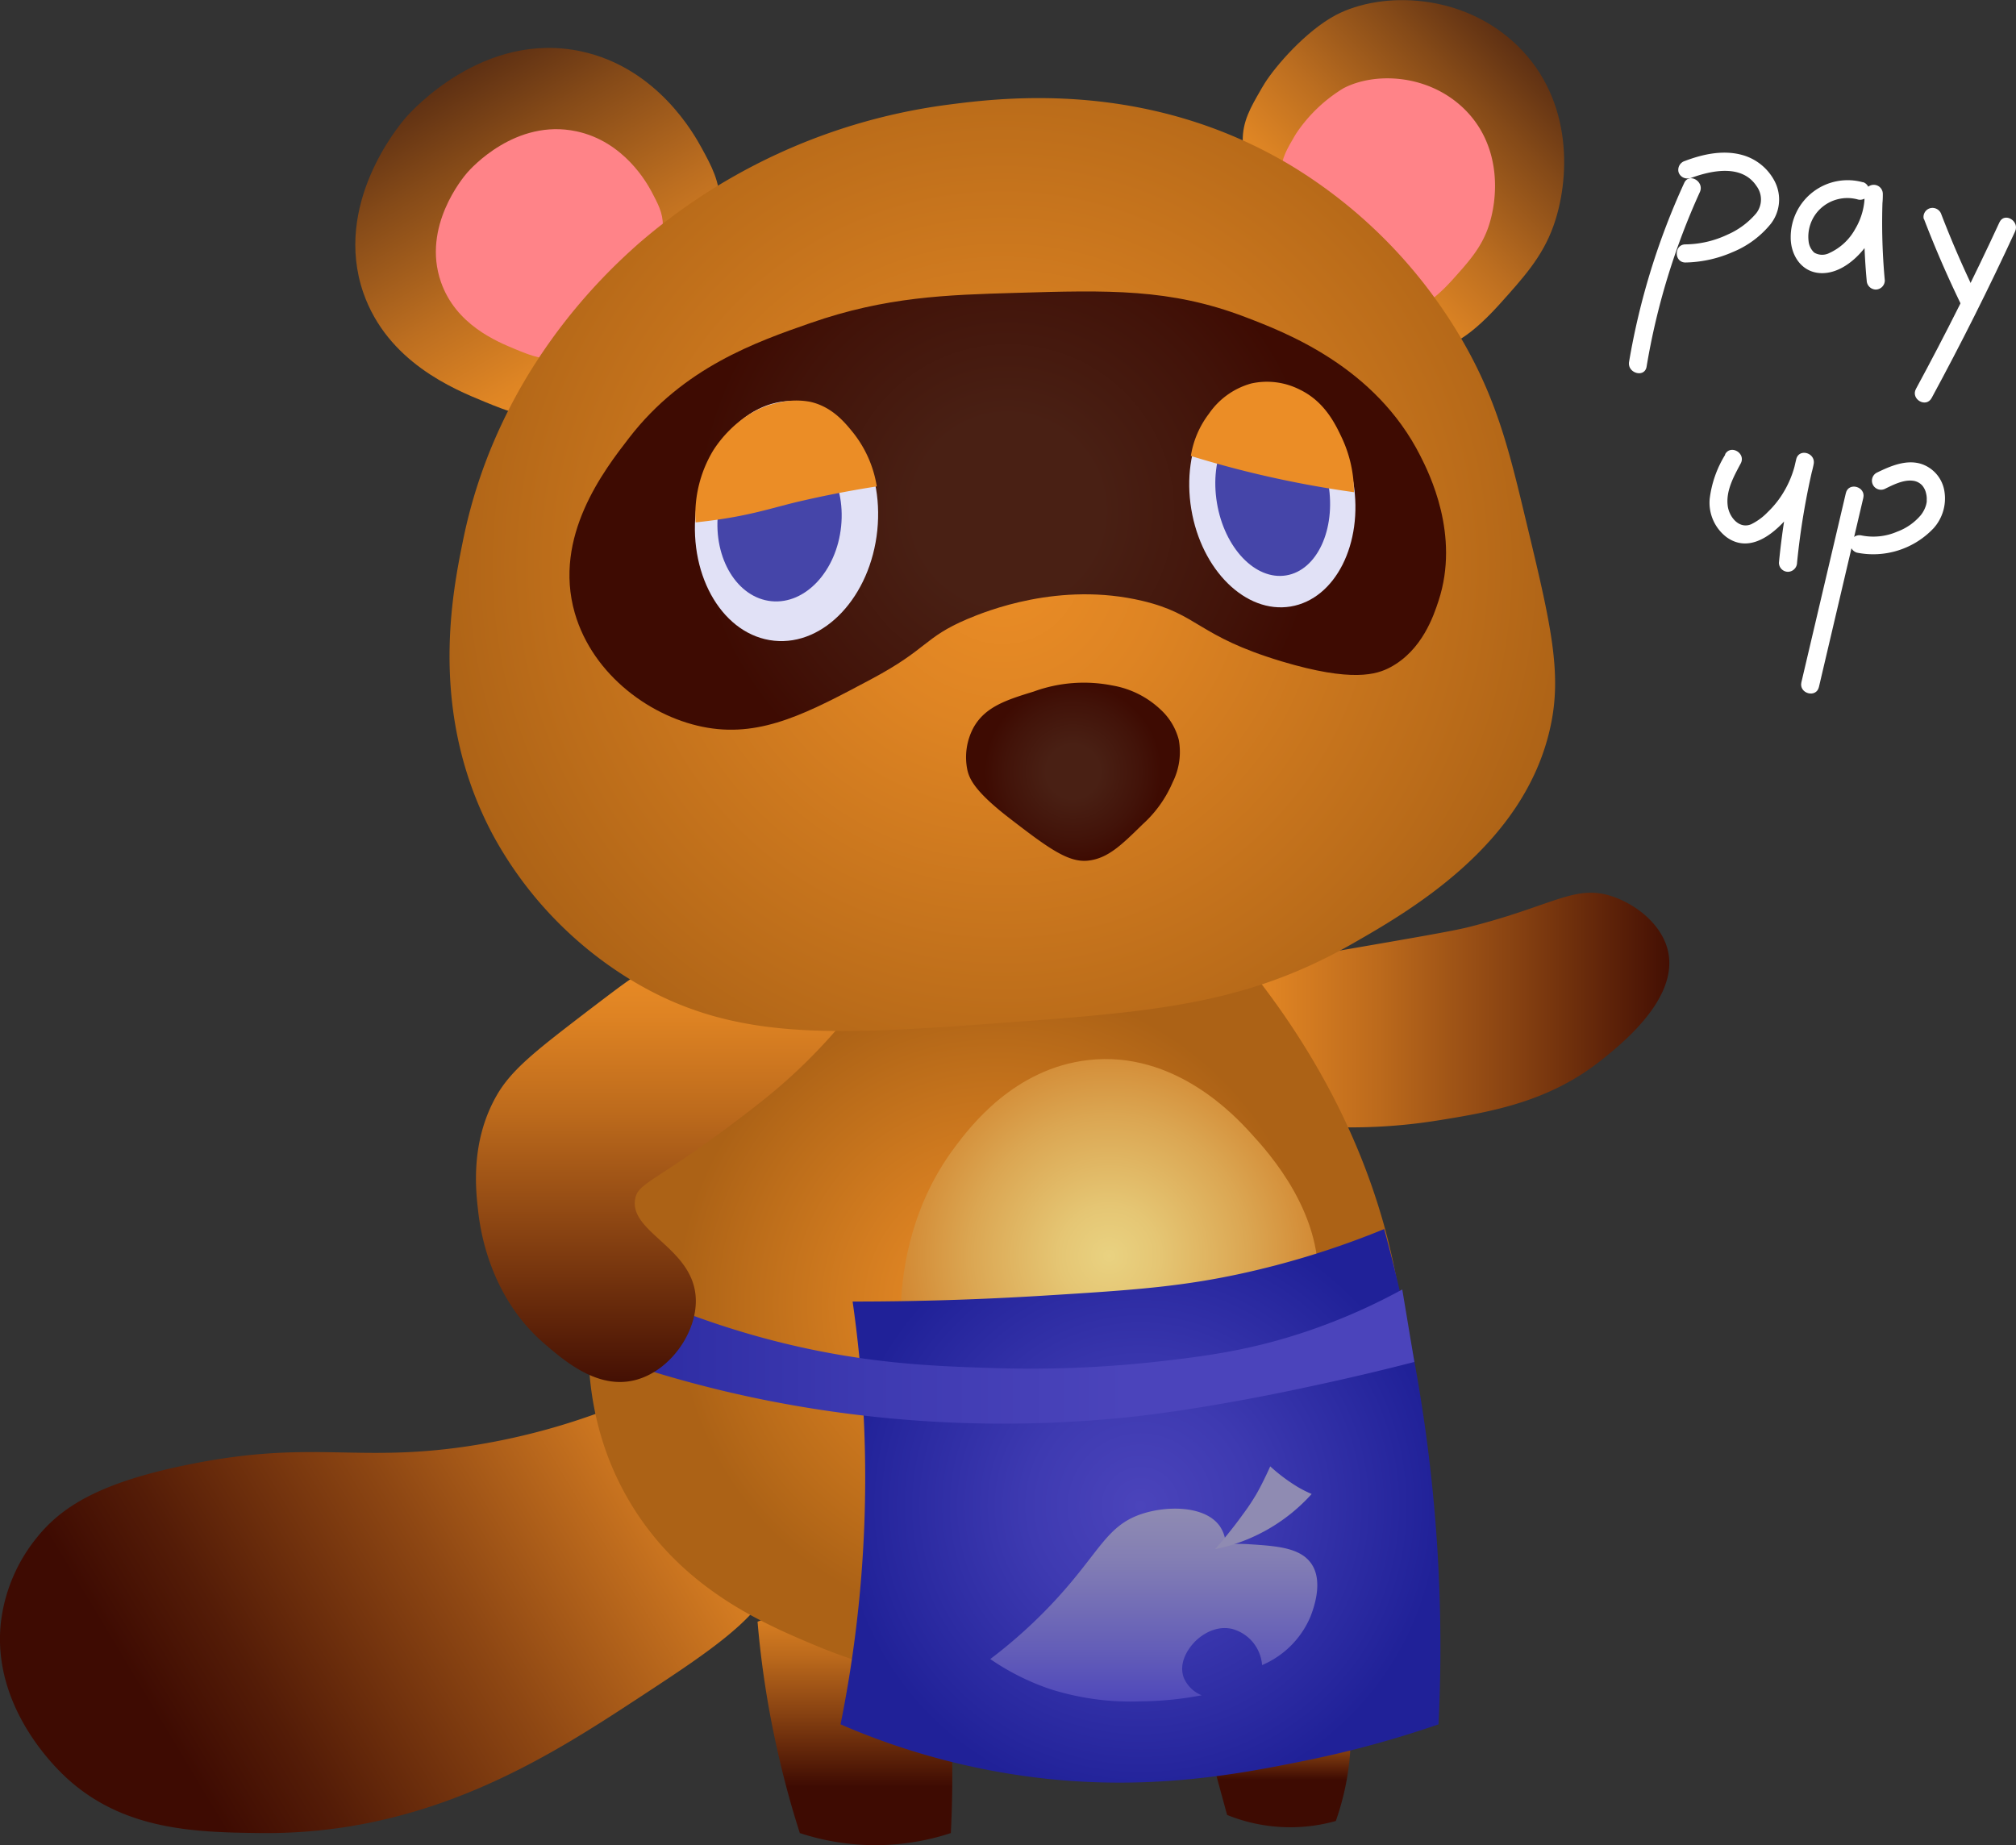 <svg xmlns="http://www.w3.org/2000/svg" xmlns:xlink="http://www.w3.org/1999/xlink" viewBox="0 0 333.77 305.47"><rect x="0" y="0" width="333.77" height="305.47" fill="#333333" stroke="none"/><defs><style>.cls-1{fill:#fff;}.cls-2{fill:url(#linear-gradient);}.cls-3{fill:url(#linear-gradient-2);}.cls-4{fill:url(#linear-gradient-3);}.cls-5{fill:url(#linear-gradient-4);}.cls-6{fill:url(#radial-gradient);}.cls-7{fill:url(#radial-gradient-2);}.cls-8{fill:url(#radial-gradient-3);}.cls-9{fill:#4b44bb;}.cls-10{fill:url(#linear-gradient-5);}.cls-11{fill:#8f8bb2;}.cls-12{fill:url(#linear-gradient-6);}.cls-13{fill:url(#linear-gradient-7);}.cls-14{fill:url(#linear-gradient-8);}.cls-15{fill:url(#linear-gradient-9);}.cls-16{fill:#ff8388;}.cls-17{fill:url(#radial-gradient-4);}.cls-18{fill:url(#radial-gradient-5);}.cls-19{fill:url(#radial-gradient-6);}.cls-20{fill:#e1e1f6;}.cls-21{fill:#4545a9;}.cls-22{fill:#eb8d26;}</style><linearGradient id="linear-gradient" x1="140.58" y1="299.18" x2="18.29" y2="372.5" gradientUnits="userSpaceOnUse"><stop offset="0" stop-color="#eb8d26"/><stop offset="0.01" stop-color="#e98c26"/><stop offset="0.37" stop-color="#8e4713"/><stop offset="0.62" stop-color="#541c07"/><stop offset="0.74" stop-color="#3e0b02"/></linearGradient><linearGradient id="linear-gradient-2" x1="165.38" y1="330.95" x2="165.38" y2="389.55" gradientUnits="userSpaceOnUse"><stop offset="0" stop-color="#eb8d26"/><stop offset="0.07" stop-color="#de8323"/><stop offset="0.2" stop-color="#bc6a1c"/><stop offset="0.37" stop-color="#854011"/><stop offset="0.57" stop-color="#3e0b02"/></linearGradient><linearGradient id="linear-gradient-3" x1="235.74" y1="349" x2="235.74" y2="389.56" gradientUnits="userSpaceOnUse"><stop offset="0" stop-color="#eb8d26"/><stop offset="0.04" stop-color="#de8323"/><stop offset="0.12" stop-color="#bc6a1c"/><stop offset="0.23" stop-color="#854011"/><stop offset="0.35" stop-color="#3e0b02"/></linearGradient><linearGradient id="linear-gradient-4" x1="225.53" y1="235.74" x2="327.91" y2="235.74" gradientUnits="userSpaceOnUse"><stop offset="0" stop-color="#eb8d26"/><stop offset="0.09" stop-color="#de8323"/><stop offset="0.26" stop-color="#bc6a1c"/><stop offset="0.49" stop-color="#854011"/><stop offset="0.75" stop-color="#3e0b02"/></linearGradient><radialGradient id="radial-gradient" cx="188.86" cy="284.51" r="65.55" gradientUnits="userSpaceOnUse"><stop offset="0" stop-color="#eb8d26"/><stop offset="0.22" stop-color="#de8423"/><stop offset="0.63" stop-color="#bc6d1a"/><stop offset="0.81" stop-color="#ac6216"/></radialGradient><radialGradient id="radial-gradient-2" cx="207.5" cy="276.42" r="48.24" gradientUnits="userSpaceOnUse"><stop offset="0" stop-color="#e9d281"/><stop offset="0.17" stop-color="#e5c674"/><stop offset="0.48" stop-color="#dba652"/><stop offset="0.81" stop-color="#cf7e28"/></radialGradient><radialGradient id="radial-gradient-3" cx="212.66" cy="317.83" r="63.71" gradientUnits="userSpaceOnUse"><stop offset="0" stop-color="#4b44bb"/><stop offset="0.29" stop-color="#3e3ab1"/><stop offset="0.78" stop-color="#202198"/></radialGradient><linearGradient id="linear-gradient-5" x1="214.86" y1="318.29" x2="214.86" y2="368.33" gradientUnits="userSpaceOnUse"><stop offset="0" stop-color="#8f8bb2"/><stop offset="0.17" stop-color="#837eb4"/><stop offset="0.48" stop-color="#625cb8"/><stop offset="0.67" stop-color="#4b44bb"/></linearGradient><linearGradient id="linear-gradient-6" x1="258" y1="292.62" x2="82.3" y2="292.62" gradientUnits="userSpaceOnUse"><stop offset="0.27" stop-color="#4b44bb"/><stop offset="0.51" stop-color="#3e3ab1"/><stop offset="0.9" stop-color="#202198"/></linearGradient><linearGradient id="linear-gradient-7" x1="133.32" y1="227.4" x2="133.32" y2="343.57" gradientUnits="userSpaceOnUse"><stop offset="0" stop-color="#eb8d26"/><stop offset="0.08" stop-color="#de8323"/><stop offset="0.22" stop-color="#bc6a1c"/><stop offset="0.4" stop-color="#854011"/><stop offset="0.62" stop-color="#3e0b02"/></linearGradient><linearGradient id="linear-gradient-8" x1="126.82" y1="131.1" x2="98.29" y2="81.68" gradientUnits="userSpaceOnUse"><stop offset="0" stop-color="#eb8d26"/><stop offset="0.14" stop-color="#de8524"/><stop offset="0.41" stop-color="#bc6e20"/><stop offset="0.77" stop-color="#854a18"/><stop offset="1" stop-color="#5e3013"/></linearGradient><linearGradient id="linear-gradient-9" x1="241.24" y1="111.54" x2="275.89" y2="76.89" xlink:href="#linear-gradient-8"/><radialGradient id="radial-gradient-4" cx="189.78" cy="161.98" r="119.97" xlink:href="#radial-gradient"/><radialGradient id="radial-gradient-5" cx="201.49" cy="196.27" r="16.32" gradientUnits="userSpaceOnUse"><stop offset="0.27" stop-color="#492014"/><stop offset="0.69" stop-color="#421309"/><stop offset="0.9" stop-color="#3e0b02"/></radialGradient><radialGradient id="radial-gradient-6" cx="190.68" cy="153.04" r="57.37" xlink:href="#radial-gradient-5"/></defs><g id="pay_up" data-name="pay up"><path class="cls-1" d="M302.68,98.8a118.23,118.23,0,0,0-9.13,29.62c-.31,1.89,2.58,2.7,2.9.8a115.65,115.65,0,0,1,8.82-28.91c.79-1.74-1.79-3.27-2.59-1.51Z" transform="translate(-23.84 -68.51)"/><path class="cls-1" d="M303.59,98.05c3.48-1.31,8.62-2.45,11.07,1.28a3.71,3.71,0,0,1-.09,4.53,13.14,13.14,0,0,1-4.78,3.52,16.63,16.63,0,0,1-6.9,1.59c-1.92,0-1.93,3,0,3a20.39,20.39,0,0,0,7.85-1.74,15.81,15.81,0,0,0,6.28-4.67,6.57,6.57,0,0,0,.69-6.93,8.63,8.63,0,0,0-5.46-4.47c-3.15-.86-6.48-.13-9.46,1A1.54,1.54,0,0,0,301.74,97a1.51,1.51,0,0,0,1.85,1Z" transform="translate(-23.84 -68.51)"/><path class="cls-1" d="M332.31,98.7a9.43,9.43,0,0,0-12,9.15c0,2.94,1.81,5.77,5,5.88,2.9.1,5.56-2,7.25-4.18a14.14,14.14,0,0,0,3-8.94,1.5,1.5,0,0,0-3,0,104,104,0,0,0,.33,14.34,1.54,1.54,0,0,0,1.5,1.5,1.52,1.52,0,0,0,1.5-1.5,104,104,0,0,1-.33-14.34h-3A11.1,11.1,0,0,1,331,106.4a9.27,9.27,0,0,1-4.29,4,2.58,2.58,0,0,1-2.51-.07,3,3,0,0,1-.93-1.89,6.39,6.39,0,0,1,1.95-5.37,6.53,6.53,0,0,1,6.26-1.52,1.5,1.5,0,0,0,.79-2.89Z" transform="translate(-23.84 -68.51)"/><path class="cls-1" d="M342.36,104.73q2.82,7.36,6.29,14.47a1.51,1.51,0,0,0,2.05.54,1.53,1.53,0,0,0,.54-2q-3.3-6.75-6-13.76a1.54,1.54,0,0,0-1.84-1,1.5,1.5,0,0,0-1.05,1.84Z" transform="translate(-23.84 -68.51)"/><path class="cls-1" d="M354.87,105.32q-6.47,14-13.82,27.57c-.92,1.7,1.66,3.22,2.59,1.52q7.35-13.56,13.82-27.58c.8-1.74-1.79-3.26-2.59-1.51Z" transform="translate(-23.84 -68.51)"/><path class="cls-1" d="M309.47,143.79a18,18,0,0,0-2.57,7.28,7.17,7.17,0,0,0,2.77,6.36c4.36,3.17,9-1.48,11.44-4.92a18.89,18.89,0,0,0,3-7.15c.37-1.88-2.44-2.7-2.89-.8a126.88,126.88,0,0,0-2.86,17.12,1.51,1.51,0,0,0,1.5,1.5,1.53,1.53,0,0,0,1.5-1.5,121.66,121.66,0,0,1,2.75-16.32l-2.89-.8a16.73,16.73,0,0,1-2.58,6.21,15.8,15.8,0,0,1-2.15,2.54,9.67,9.67,0,0,1-2.73,2c-2,.83-3.62-1.2-3.87-3-.35-2.52,1-4.92,2.14-7.06.92-1.7-1.67-3.22-2.59-1.51Z" transform="translate(-23.84 -68.51)"/><path class="cls-1" d="M329.44,150.15l-7.36,31.32c-.44,1.87,2.45,2.68,2.9.79l7.35-31.32c.44-1.87-2.45-2.68-2.89-.79Z" transform="translate(-23.84 -68.51)"/><path class="cls-1" d="M336,149.4c1.34-.66,3-1.48,4.51-1.3a2.47,2.47,0,0,1,1.63.85,3.64,3.64,0,0,1,.41.69c.08.15,0,0,0,0s.05.15.08.22.1.37.14.55a3.54,3.54,0,0,1,.06.83c0,.09,0,.4,0,.37s-.06.32-.09.44a4.92,4.92,0,0,1-.89,1.75,9.38,9.38,0,0,1-3.9,2.73,9.94,9.94,0,0,1-5.87.64,1.55,1.55,0,0,0-1.85,1,1.52,1.52,0,0,0,1.05,1.84A13.74,13.74,0,0,0,344,155.93a7.39,7.39,0,0,0,1.77-6,5.68,5.68,0,0,0-3.67-4.55c-2.55-.91-5.3.29-7.58,1.41A1.5,1.5,0,0,0,336,149.4Z" transform="translate(-23.84 -68.51)"/></g><g id="tail"><path class="cls-2" d="M129,300a111,111,0,0,1-28,8c-18.47,2.7-25.54-1.16-46,3-14.86,3-21,7.07-25,12a27.4,27.4,0,0,0-6,14c-1.63,14.22,9.36,24.51,11,26,9.46,8.58,21.24,8.88,32,9,27.43.3,47.31-12.37,62-22,15-9.81,23.95-15.73,24-25C153.05,315.27,143.22,305.68,129,300Z" transform="translate(-23.84 -68.51)"/></g><g id="legs"><path class="cls-3" d="M149.26,337a156.69,156.69,0,0,0,3,20c1.17,5.45,2.54,10.46,4,15a40,40,0,0,0,25,0,185.59,185.59,0,0,0,0-19c-.22-4.09-.28-2.4-1-12-.5-6.53-.46-7.2-1-8C178.11,331.3,173.59,327.93,149.26,337Z" transform="translate(-23.84 -68.51)"/><path class="cls-4" d="M224,358l3,11a27.87,27.87,0,0,0,18,1,44.17,44.17,0,0,0,2-8,43.72,43.72,0,0,0,0-13Z" transform="translate(-23.84 -68.51)"/></g><g id="arm_out" data-name="arm out"><path class="cls-5" d="M245,226c13-2.24,19.47-3.36,22-4,14.16-3.57,17.68-7.24,24-5,3.73,1.32,8,4.55,9,9,1.74,7.83-7.65,15.32-11,18-8.7,6.95-18.29,8.6-27,10a91.2,91.2,0,0,1-20,1c-6.39-5.74-19.05-18-16-24C227.12,228.81,229.74,228.64,245,226Z" transform="translate(-23.84 -68.51)"/></g><g id="torso"><path class="cls-6" d="M152,233a68.81,68.81,0,0,0-23,26c-1.86,3.7-15.86,32.75-1,58,8.61,14.63,22.46,20.42,31,24,25.58,10.7,60,9.87,81-9a50.65,50.65,0,0,0,14-20c1.06-2.87,4.56-13.12,1-32-4.39-23.22-16-40.92-25-52C224.87,226,184.62,211,152,233Z" transform="translate(-23.84 -68.51)"/></g><g id="belly"><path class="cls-7" d="M173,284.75c.12-4,.94-15.77,9-26.42,2.47-3.28,9.74-12.91,22-14.31,14.35-1.65,24.42,9.36,26.93,12.11,2.92,3.19,12.51,13.67,11,26.42-1.92,15.9-20.13,27.11-35.92,26.42C184.82,308.05,173.66,286.1,173,284.75Z" transform="translate(-23.84 -68.51)"/></g><g id="apron"><path class="cls-8" d="M165,284a205.23,205.23,0,0,1,2,35,206.45,206.45,0,0,1-4,35,117.55,117.55,0,0,0,34,9c18.09,1.94,32.49-.87,43-3a172.48,172.48,0,0,0,22-6,261.19,261.19,0,0,0-1-39,262.2,262.2,0,0,0-8-43,141.64,141.64,0,0,1-22,7c-10.95,2.53-19.29,3.09-34,4C188.8,283.51,177.92,284,165,284Z" transform="translate(-23.84 -68.51)"/><path class="cls-9" d="M234,314" transform="translate(-23.84 -68.51)"/></g><g id="apron_leaf" data-name="apron leaf"><path class="cls-10" d="M187.79,343.19a81.91,81.91,0,0,0,11-10c7.12-7.77,8.28-12.07,14-14,4.27-1.44,10.6-1.41,13,2a5.89,5.89,0,0,1,1,3,29.18,29.18,0,0,1,4,0c4.3.28,8.12.54,10,3,2.33,3,.45,7.84,0,9a15.1,15.1,0,0,1-8,8,6.73,6.73,0,0,0-5-6c-3.17-.7-5.6,1.61-6,2s-3,3-2,6a5.44,5.44,0,0,0,3,3,56,56,0,0,1-10,1,43.85,43.85,0,0,1-15-2A40.05,40.05,0,0,1,187.79,343.19Z" transform="translate(-23.84 -68.51)"/><path class="cls-11" d="M229.57,319.29c-1.07,1.49-2.59,3.46-4.57,5.71a29.35,29.35,0,0,0,16-9.14,20.14,20.14,0,0,1-2.29-1.15,29.22,29.22,0,0,1-4.57-3.42h0s-1.1,2.5-2.28,4.57A36.49,36.49,0,0,1,229.57,319.29Z" transform="translate(-23.84 -68.51)"/></g><g id="apron_string" data-name="apron string"><path class="cls-12" d="M124,293a195,195,0,0,0,25,7,200.77,200.77,0,0,0,63,3c11.9-1.38,24.44-4,29-5,7-1.49,12.86-2.93,17-4-.33-2-.67-4-1-6s-.67-4-1-6a98.82,98.82,0,0,1-16,7c-9.58,3.21-17.21,4.12-25,5a190.82,190.82,0,0,1-27,1c-9.31-.29-20.25-.69-34-4a140.22,140.22,0,0,1-28-10Q125,287,124,293Z" transform="translate(-23.84 -68.51)"/></g><g id="folded_arm" data-name="folded arm"><path class="cls-13" d="M131,229c-2.09.93-4.73,3-10,7-8.35,6.41-12.53,9.61-15,14-4.31,7.64-3.39,15.59-3,19,.33,2.9,1.79,14.09,11,22,3.39,2.91,8.83,7.58,15,6,5.93-1.51,10.53-8.26,10-14-.73-8-11-10.54-10-16,.4-2.14,2.12-2.54,10-8,0,0,6.26-4.34,12-9a90.82,90.82,0,0,0,13-13C158,232.89,142.85,223.71,131,229Z" transform="translate(-23.84 -68.51)"/></g><g id="ear_base" data-name="ear base"><path class="cls-14" d="M104,135c-5.09-2.09-16-6.57-20-18-5.07-14.64,5.84-27.66,7-29,.94-1.09,12.87-14.42,29-11,12.72,2.7,18.82,13.85,20,16,1.68,3.07,3,5.55,3,9-.07,6.68-5.24,8.58-14,20-7.3,9.52-7.81,13.55-13,15C111.77,138.18,108,136.65,104,135Z" transform="translate(-23.84 -68.51)"/><path class="cls-15" d="M272,119c4-4.46,7.15-7.88,9-13,2.71-7.49,3.52-20.8-6-30-9-8.68-22.35-9-30-5-5,2.66-10,8.47-11.77,11.29-.37.58-.69,1.16-.69,1.16-1.65,2.86-3,5.17-2.95,8.39.06,6.23,5.16,8,13.78,18.66,4.79,5.92,5.26,9.79,10.42,13,1.79,1.12,4.65,2.85,8.21,2.49C263.28,125.87,266.28,125.31,272,119Z" transform="translate(-23.84 -68.51)"/></g><g id="ear_pink" data-name="ear pink"><path class="cls-16" d="M109.29,126.38c-3.17-1.3-10-4.09-12.46-11.22-3.15-9.11,3.64-17.23,4.36-18.06.59-.68,8-9,18.07-6.85,7.92,1.68,11.72,8.63,12.46,10,1,1.92,1.89,3.46,1.86,5.61,0,4.16-3.26,5.35-8.72,12.46-4.55,5.93-4.86,8.44-8.09,9.34C114.13,128.36,111.81,127.41,109.29,126.38Z" transform="translate(-23.84 -68.51)"/><path class="cls-16" d="M264.16,115c2.69-3,4.75-5.23,6-8.63,1.8-5,2.34-13.81-4-19.92-6-5.76-14.83-6-19.91-3.32a25.1,25.1,0,0,0-7.82,7.49c-.24.39-.46.78-.46.78-1.1,1.9-2,3.43-2,5.57,0,4.14,3.43,5.32,9.15,12.39,3.18,3.93,3.5,6.5,6.92,8.63a8.55,8.55,0,0,0,5.45,1.66C258.37,119.52,260.36,119.15,264.16,115Z" transform="translate(-23.84 -68.51)"/></g><g id="head"><path class="cls-17" d="M105.52,206.88c-10.87-20.21-6.79-40.21-5-49,5.67-27.8,23.61-44.21,29-49a97.48,97.48,0,0,1,51-23c9.86-1.31,33.43-4.08,57,10a81.68,81.68,0,0,1,29,30c5.36,9.58,7.34,17.88,10,29,4,16.65,6,25,4,34-4.27,19.6-23.39,30.51-33,36-17.59,10-33,11.16-58,13-28.16,2.06-44.36,3-61-7A63.62,63.62,0,0,1,105.52,206.88Z" transform="translate(-23.84 -68.51)"/></g><g id="nose"><path class="cls-18" d="M185,189c1.95-3.52,5.56-4.63,10-6a24.21,24.21,0,0,1,13-1,15.38,15.38,0,0,1,8,4,10.27,10.27,0,0,1,3,5,11.17,11.17,0,0,1-1,7,19.9,19.9,0,0,1-5,7c-3.48,3.41-5.73,5.63-9,6s-6.61-2.07-13-7c-5.83-4.49-6.67-6.57-7-8A10.38,10.38,0,0,1,185,189Z" transform="translate(-23.84 -68.51)"/></g><g id="eye_patch" data-name="eye patch"><path class="cls-19" d="M128,141c-4.15,5.37-12.63,16.34-9,29,3,10.39,12.85,17.47,22,19s16.77-2.56,27-8c9.51-5.05,8.73-6.91,16-10,3-1.26,15.23-6.28,29-3,9.34,2.22,9.05,5.8,23,10,11.71,3.52,15.8,2.17,18,1,5.31-2.82,7.21-8.6,8-11,3.6-10.94-1.57-21.17-3-24-7.46-14.78-22.3-20.44-29-23-12.43-4.75-22.7-4.45-38-4-11.4.33-21.48.63-34,5C149.08,125.11,137,129.33,128,141Z" transform="translate(-23.84 -68.51)"/></g><g id="eyes_white" data-name="eyes white"><ellipse class="cls-20" cx="154.05" cy="154.78" rx="19.92" ry="15.11" transform="translate(-39.58 223.59) rotate(-84.1)"/><ellipse class="cls-20" cx="234.48" cy="150.58" rx="13.6" ry="18.59" transform="translate(-45.22 -28.32) rotate(-9.37)"/></g><g id="pupil"><ellipse class="cls-21" cx="154.06" cy="154.31" rx="13.58" ry="10.3" transform="matrix(0.1, -0.99, 0.99, 0.1, -39.11, 223.18)"/><ellipse class="cls-21" cx="234.55" cy="150.23" rx="9.36" ry="13.72" transform="translate(-45.17 -28.31) rotate(-9.37)"/></g><g id="eyelids"><path class="cls-22" d="M139,155c1.16-.12,2.9-.32,5-.66,5.54-.89,8.82-2.08,13-3,2.85-.65,6.95-1.51,12-2.3a19.13,19.13,0,0,0-4-9c-1.33-1.63-3.41-4.18-7-5a12.46,12.46,0,0,0-5.05.09,14.94,14.94,0,0,0-3,.91,17.53,17.53,0,0,0-1.95,1,19.83,19.83,0,0,0-6.05,6A20.6,20.6,0,0,0,139,155Z" transform="translate(-23.84 -68.51)"/><path class="cls-22" d="M221,144c3.44,1.06,7.11,2.08,11,3,5.67,1.34,11,2.31,16,3a21.22,21.22,0,0,0-2-9c-1.07-2.26-2.83-6-7-8a12,12,0,0,0-8-1,12.54,12.54,0,0,0-7,5A15.5,15.5,0,0,0,221,144Z" transform="translate(-23.84 -68.51)"/></g></svg>